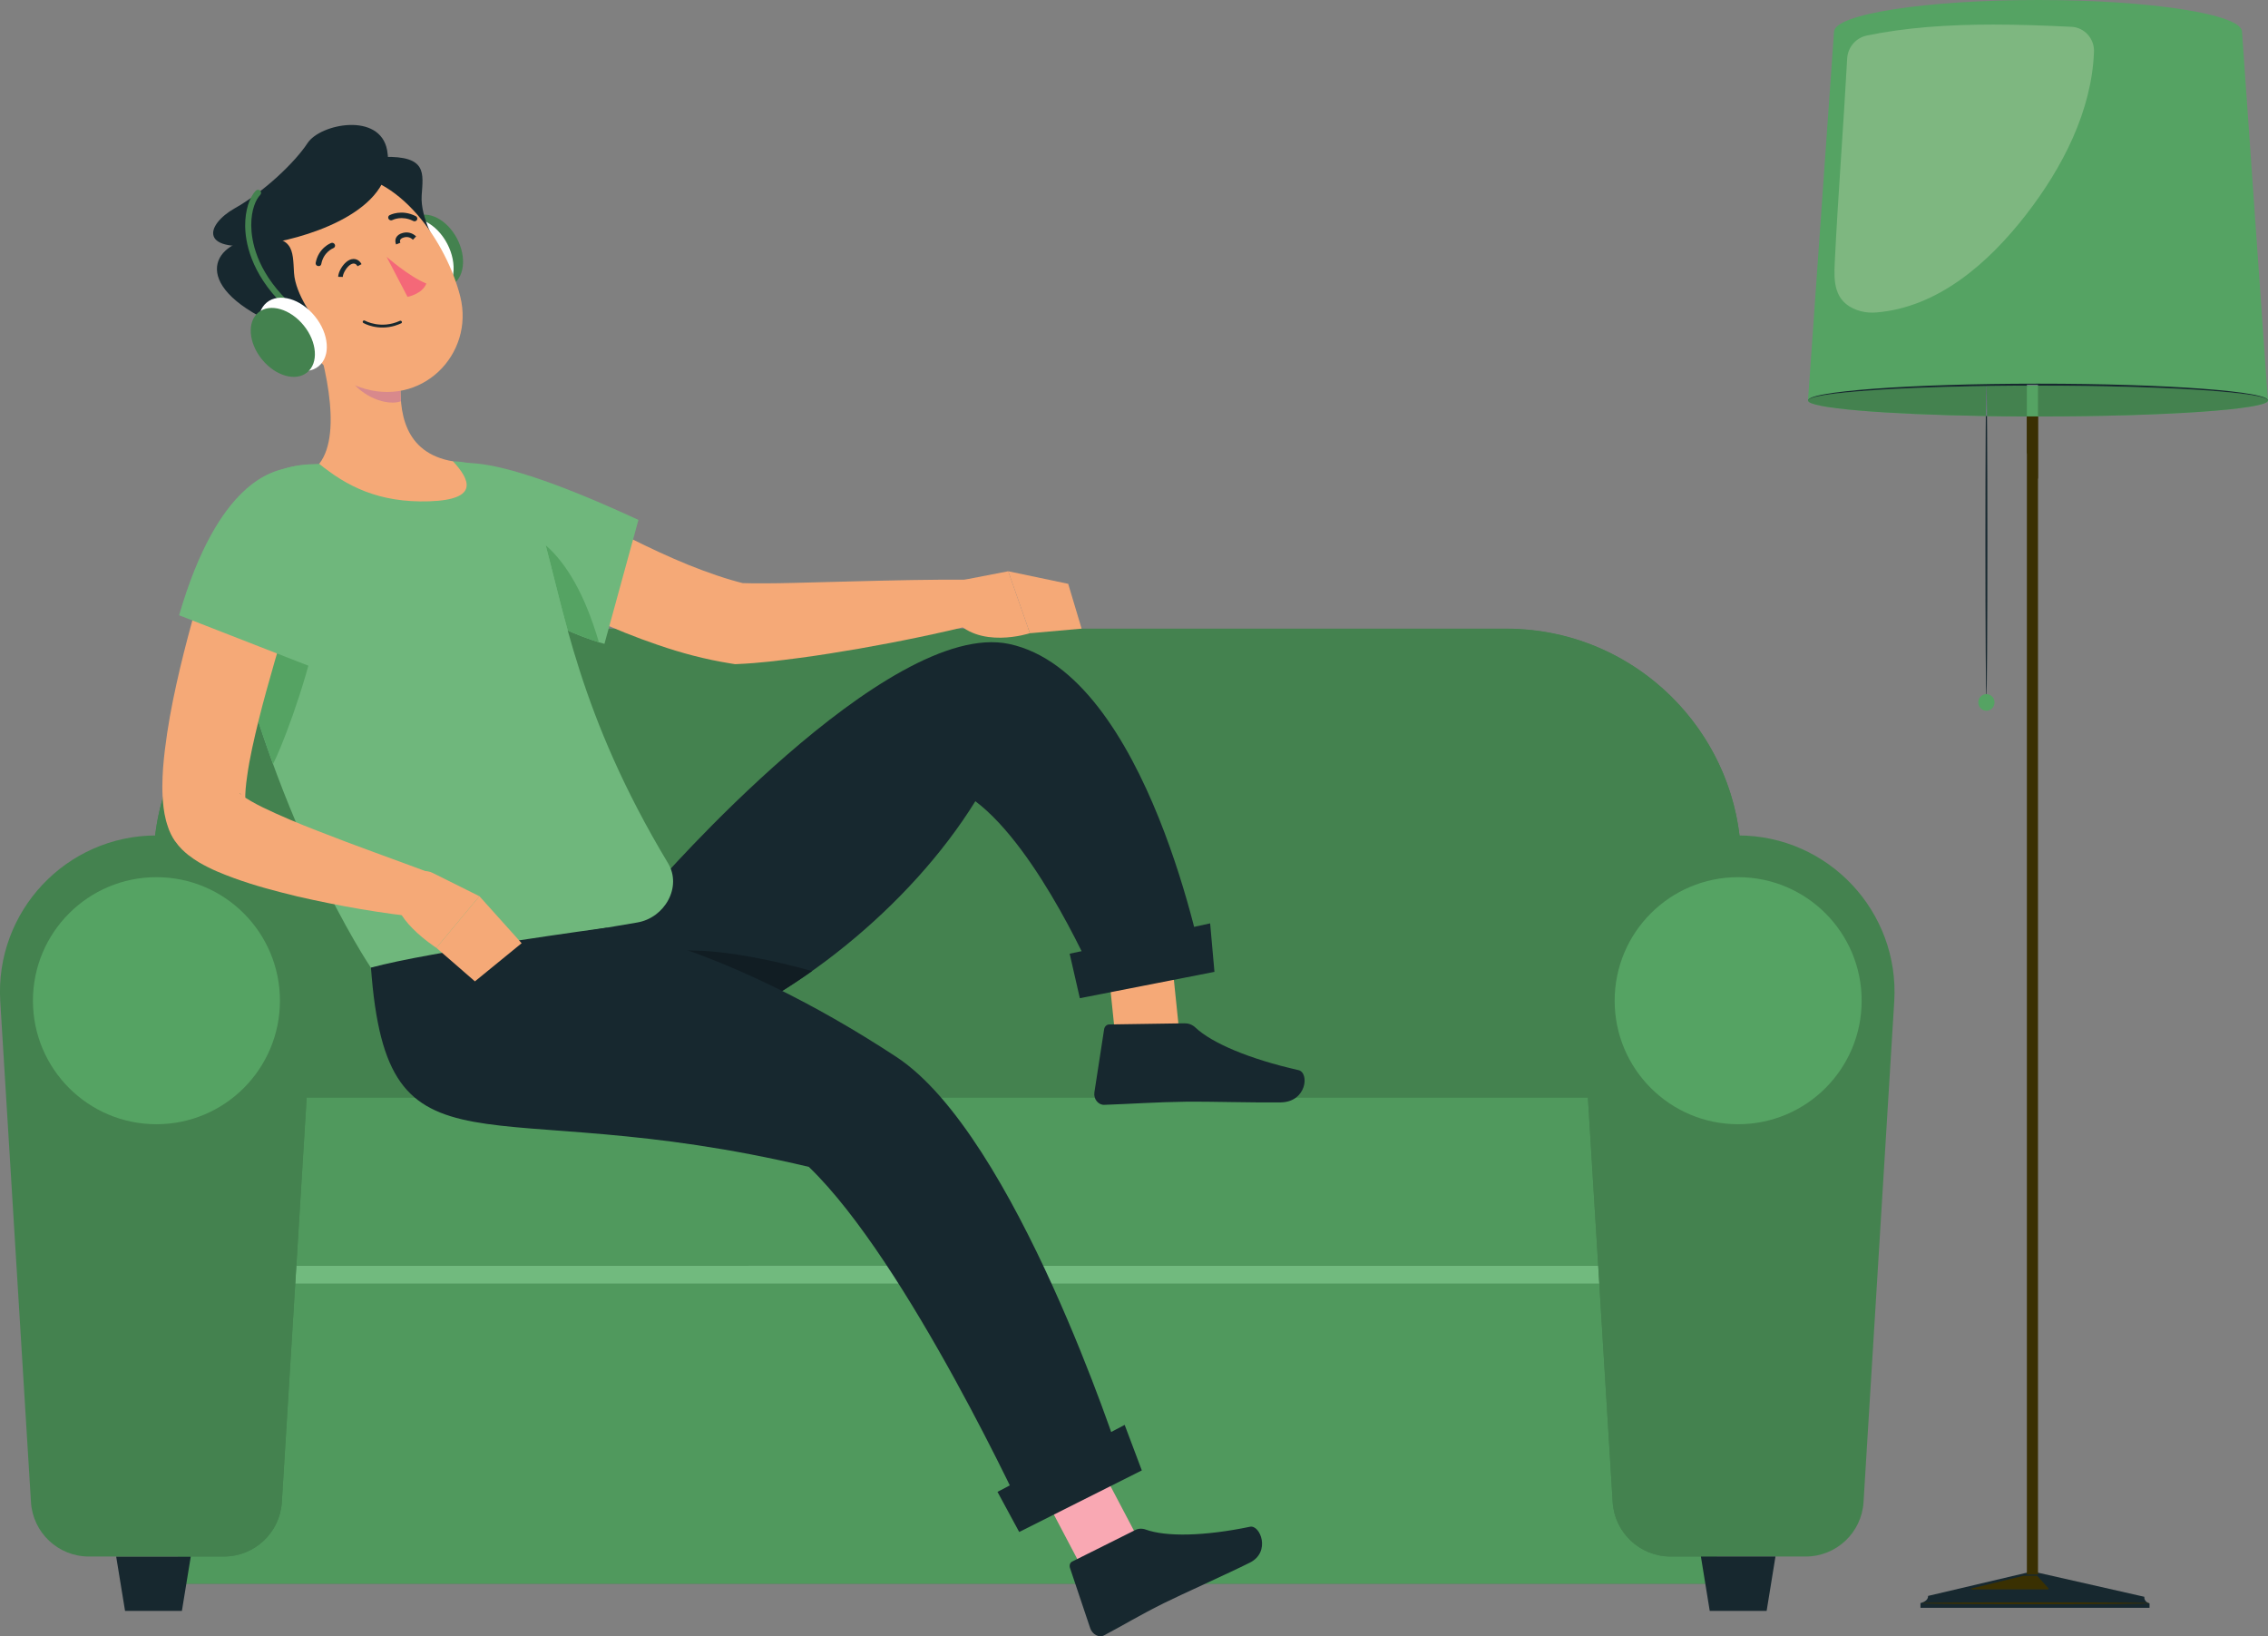 <?xml version="1.0" encoding="UTF-8"?>
<svg id="katman_2" data-name="katman 2" xmlns="http://www.w3.org/2000/svg" viewBox="0 0 436.53 314.88">
  <rect x="0" y="0" width="436.53" height="314.88" fill="#808080" stroke="none"/>
  <defs>
    <style>
      .cls-1 {
        fill: #244d9b;
      }

      .cls-1, .cls-2, .cls-3, .cls-4, .cls-5, .cls-6, .cls-7, .cls-8, .cls-9, .cls-10, .cls-11, .cls-12, .cls-13, .cls-14, .cls-15, .cls-16, .cls-17, .cls-18, .cls-19, .cls-20, .cls-21 {
        stroke-width: 0px;
      }

      .cls-2 {
        fill: #3a3002;
      }

      .cls-3 {
        fill: #6fb77c;
      }

      .cls-4 {
        fill: #50995d;
      }

      .cls-5 {
        fill: #e7e8e5;
      }

      .cls-6 {
        fill: #e2e2e0;
      }

      .cls-7 {
        fill: #fff5dd;
        opacity: .24;
      }

      .cls-8 {
        fill: #fafaf9;
      }

      .cls-9 {
        fill: #44824f;
      }

      .cls-10 {
        fill: #fff;
      }

      .cls-11 {
        fill: #17282f;
      }

      .cls-12 {
        fill: #d8898c;
      }

      .cls-13 {
        fill: #111d23;
      }

      .cls-14 {
        fill: #c3c5c2;
      }

      .cls-15 {
        fill: #71ba7e;
      }

      .cls-16 {
        fill: #f9a8b3;
      }

      .cls-17 {
        fill: #f5a977;
      }

      .cls-18 {
        fill: #6c7a7f;
      }

      .cls-19 {
        fill: #f46878;
      }

      .cls-20 {
        fill: #ededeb;
      }

      .cls-21 {
        fill: #55a363;
      }
    </style>
  </defs>
  <g id="katman_1" data-name="katman 1">
    <path class="cls-11" d="m371.11,307.11l19.01-4.47h2.14l20.47,4.64s-.16.91,1,1.29v.83h-44.09v-.91s1.15-.23,1.42-1.01l.05-.38Z"/>
    <rect class="cls-2" x="390.12" y="74.02" width="2.14" height="228.97"/>
    <path class="cls-2" d="m392.26,92.18l-2.14-5.07v-12.9c.71,0,1.43,0,2.14,0v17.97Z"/>
    <path class="cls-2" d="m394.15,305.85h-14.68c-.1,0-.12-.15-.02-.17l10.05-2.45h.02s2.54,0,2.54,0l.06.03,2.13,2.37c.08.09.02.23-.1.23Z"/>
    <path class="cls-2" d="m413.77,308.52c0,.1-9.82.19-21.92.19s-21.92-.08-21.92-.19,9.81-.18,21.92-.18,21.92.08,21.92.18Z"/>
    <path class="cls-2" d="m392.26,302.62c0,.1-.48.18-1.08.18s-1.08-.08-1.08-.18.48-.19,1.08-.19,1.08.08,1.08.19Z"/>
    <path class="cls-21" d="m431.54,6.12c0-3.38-17.58-6.12-39.27-6.12s-39.04,2.71-39.26,6.06h-.01l-5.01,71.02h88.52l-4.98-70.96Z"/>
    <path class="cls-21" d="m436.53,77.08c0,1.69-19.82,3.06-44.26,3.06s-44.26-1.37-44.26-3.06,19.82-3.06,44.26-3.06,44.26,1.37,44.26,3.06Z"/>
    <path class="cls-11" d="m382.33,134.15c-.1,0-.19-13.46-.19-30.05s.08-30.05.19-30.05.19,13.45.19,30.05-.08,30.05-.19,30.05Z"/>
    <path class="cls-21" d="m383.89,135.17c0,.89-.7,1.6-1.56,1.6s-1.56-.72-1.56-1.6.7-1.6,1.56-1.6,1.56.72,1.56,1.6Z"/>
    <path class="cls-9" d="m392.26,80.14v-5.93h0c12.32,0,23.48.33,31.53.86,4.03.27,7.28.58,9.51.94,1.11.18,1.97.37,2.52.57.28.1.48.21.58.31.11.1.1.19.11.19h0c0,1.69-19.82,3.06-44.26,3.06Z"/>
    <path class="cls-9" d="m390.12,80.14c-2.63,0-5.2-.03-7.68-.07-.03-3.07-.06-5.12-.09-5.78,2.52-.04,5.11-.06,7.77-.07v5.93Z"/>
    <path class="cls-9" d="m382.22,80.06c-19.6-.32-34.21-1.53-34.21-2.98.01,0,0-.09.11-.19.1-.1.31-.21.58-.31.55-.2,1.41-.39,2.52-.57,2.23-.36,5.48-.67,9.51-.94,5.82-.38,13.25-.66,21.58-.79-.03.66-.06,2.71-.09,5.78Z"/>
    <path class="cls-18" d="m382.44,80.06c-.07,0-.15,0-.22,0,.02-3.07.05-5.12.09-5.78.02,0,.03,0,.05,0,.03.66.06,2.72.09,5.78Z"/>
    <path class="cls-11" d="m436.53,77.08s0-.09-.11-.19c-.1-.1-.3-.21-.58-.31-.55-.2-1.41-.39-2.52-.57-2.23-.36-5.48-.67-9.51-.94-8.06-.53-19.21-.86-31.53-.86-12.33,0-23.48.33-31.54.86-4.03.27-7.28.58-9.51.94-1.11.18-1.97.37-2.52.57-.28.1-.48.21-.58.31-.11.1-.1.19-.11.19,0,0-.02-.09.08-.22.1-.12.31-.24.58-.36.56-.23,1.41-.44,2.53-.64,2.23-.4,5.48-.76,9.51-1.06,8.06-.6,19.23-.97,31.56-.97,12.33,0,23.49.37,31.55.97,4.03.3,7.29.66,9.51,1.06,1.11.2,1.97.42,2.53.64.28.11.48.24.58.36.11.12.09.22.08.22Z"/>
    <path class="cls-18" d="m390.12,74.21v-.19h2.14v.19c-.72,0-1.43,0-2.14,0Z"/>
    <path class="cls-7" d="m360.37,60.16c-1,0-2-.15-2.95-.5-4.5-1.62-4.45-5.59-4.28-9.1.62-12.79,1.69-26.36,2.39-39.28.12-2.19,1.68-4,3.78-4.44,7.47-1.55,15.58-2.11,24.34-2.11,4.82,0,9.84.17,15.07.43,2.47.12,4.41,2.26,4.32,4.8-.43,11.37-6.04,22.26-13.03,31.29-7.29,9.41-16.98,17.87-28.78,18.87-.29.02-.57.04-.86.04Z"/>
    <rect class="cls-5" x="267.65" y="295.39" width="10.23" height=".29"/>
    <rect class="cls-5" x="42.9" y="288.21" width="110.19" height=".29"/>
    <rect class="cls-6" x="144.09" y="119.05" width="35.92" height="154.21"/>
    <rect class="cls-6" x="59.08" y="124.71" width="85.68" height="112.38"/>
    <path class="cls-8" d="m78.24,139.2c0,3.35-2.71,6.06-6.07,6.06s-6.07-2.71-6.07-6.06,2.71-6.07,6.07-6.07,6.07,2.72,6.07,6.07Z"/>
    <path class="cls-8" d="m47.47,139.2c0,3.35-2.72,6.06-6.07,6.06s-6.07-2.71-6.07-6.06,2.72-6.07,6.07-6.07,6.07,2.72,6.07,6.07Z"/>
    <polygon class="cls-20" points="143.22 273.26 150.05 273.26 150.05 253.86 136.07 253.86 143.22 273.26"/>
    <polygon class="cls-20" points="228.81 273.26 222.9 273.26 222.9 256.44 235.01 256.44 228.81 273.26"/>
    <rect class="cls-6" x="227.49" y="129.57" width="74.25" height="112.34"/>
    <path class="cls-8" d="m322.32,183.09c0,2.9-2.35,5.26-5.26,5.26s-5.26-2.35-5.26-5.26,2.35-5.26,5.26-5.26,5.26,2.35,5.26,5.26Z"/>
    <path class="cls-8" d="m295.64,183.09c0,2.9-2.35,5.26-5.26,5.26s-5.26-2.35-5.26-5.26,2.35-5.26,5.26-5.26,5.26,2.35,5.26,5.26Z"/>
    <rect class="cls-9" x="34.25" y="243.55" width="296.16" height="61.21"/>
    <path class="cls-4" d="m330.41,304.76H34.25v-5.24h8.87c5.89,0,10.77-4.59,11.13-10.47l2.58-42.04h250.99l2.58,42.04c.36,5.88,5.24,10.47,11.13,10.47h8.87v5.24Z"/>
    <path class="cls-9" d="m34.25,216.64h296.16l4.5-46.01c2.6-26.61-18.31-49.66-45.04-49.66H74.8c-26.73,0-47.64,23.05-45.04,49.66l4.5,46.01Z"/>
    <path class="cls-9" d="m305.63,211.24H59.03l1.14-18.5c1.06-17.32-12.7-31.96-30.06-31.96-.08,0-.17,0-.25,0,1.47-12.25,7.88-23.1,17.27-30.36.6,2.07,1.21,4.1,1.84,6.07,1.17,3.7,2.37,7.22,3.59,10.55t0,0c9.08,24.81,18.84,39.19,18.84,39.19l18.01-3.05c2.72,14.42,12.06,20.4,24.2,20.4s25.83-5.5,39.22-14.33c1.16-.76,2.32-1.55,3.46-2.36,0,0,0,0,0,0,12.33-8.75,23.72-20.23,31.44-32.69,12.39,9.35,23.24,34.85,23.24,34.85l20.77-2.38s-10.68-57.03-37.51-62.73c-1.08-.23-2.2-.34-3.36-.34-20.16,0-51.99,32.91-61.78,43.58-.14-.36-.32-.72-.52-1.06-10.79-17.94-15.9-32.56-19.29-44.76,1.95.87,3.63,1.49,4.87,1.9,1.38.46,2.21.67,2.21.67l.8-2.93h1.16c2.74,1.15,5.53,2.22,8.4,3.19,4.37,1.5,8.92,2.73,13.76,3.51l.99.16.48-.02c4.29-.19,8.1-.68,11.98-1.19,3.85-.51,7.66-1.14,11.45-1.78,3.79-.68,7.57-1.39,11.33-2.17,2.55-.54,5.08-1.09,7.62-1.69h105.55c23.36,0,42.28,17.61,44.94,39.8-.08,0-.17,0-.25,0-17.36,0-31.12,14.63-30.06,31.96l1.14,18.5Z"/>
    <polygon class="cls-15" points="307.83 247.02 56.84 247.02 57.05 243.55 307.62 243.55 307.83 247.02"/>
    <rect class="cls-9" x="34.25" y="211.24" width="296.16" height="32.31"/>
    <polygon class="cls-4" points="307.62 243.55 57.05 243.55 59.03 211.24 305.63 211.24 307.62 243.55"/>
    <path class="cls-9" d="m334.55,160.77c-17.36,0-31.12,14.63-30.06,31.96l5.91,96.33c.36,5.88,5.24,10.47,11.13,10.47h26.02c5.9,0,10.77-4.59,11.13-10.47l5.91-96.33c1.06-17.32-12.7-31.96-30.06-31.96Z"/>
    <path class="cls-21" d="m334.55,216.34c-13.13,0-23.77-10.64-23.77-23.77s10.64-23.77,23.77-23.77,23.77,10.64,23.77,23.77-10.64,23.77-23.77,23.77Z"/>
    <polygon class="cls-11" points="329.08 310 340.03 310 341.73 299.53 327.38 299.53 329.08 310"/>
    <polygon class="cls-11" points="24.07 310 35.01 310 36.72 299.53 22.36 299.53 24.07 310"/>
    <path class="cls-9" d="m30.11,160.77c-17.36,0-31.12,14.63-30.06,31.96l5.91,96.33c.36,5.88,5.24,10.47,11.13,10.47h26.02c5.89,0,10.77-4.59,11.13-10.47l5.91-96.33c1.06-17.32-12.7-31.96-30.06-31.96Z"/>
    <path class="cls-21" d="m30.11,216.34c-13.13,0-23.77-10.64-23.77-23.77s10.64-23.77,23.77-23.77,23.77,10.64,23.77,23.77-10.64,23.77-23.77,23.77Z"/>
    <path class="cls-17" d="m100,91.57c1.59.99,3.44,2.09,5.19,3.13,1.78,1.04,3.56,2.09,5.36,3.1,3.59,2.04,7.23,3.98,10.87,5.83,3.65,1.83,7.33,3.54,11.02,5.05,3.69,1.48,7.38,2.78,10.97,3.65l-1.47-.14c3.32.11,7.12.08,10.83-.02l11.3-.29c7.57-.19,15.19-.39,22.83-.32l1.06,8.5c-3.75.98-7.49,1.8-11.25,2.59-3.76.79-7.54,1.5-11.33,2.17-3.79.64-7.6,1.28-11.45,1.78-3.88.51-7.68,1-11.98,1.19l-.48.02-.99-.16c-4.84-.78-9.4-2.01-13.76-3.51-4.38-1.48-8.59-3.2-12.68-5.07-4.11-1.86-8.09-3.91-12-6.06-1.95-1.09-3.89-2.19-5.8-3.35-1.94-1.17-3.75-2.32-5.76-3.67l9.53-14.44Z"/>
    <path class="cls-3" d="m84.69,94.39c-1.86-7.58,8.45-8.11,38.19,5.66l-6.54,23.85s-25.96-6.39-31.65-29.51Z"/>
    <path class="cls-1" d="m114.14,123.24c-1.24-.41-2.92-1.03-4.87-1.9,0,0,0,0,0,0,1.95.87,3.63,1.49,4.87,1.91Z"/>
    <path class="cls-21" d="m115.26,123.57c-.11-.04-.21-.06-.33-.08l-.15-.05c-.2-.06-.41-.13-.64-.21-1.24-.41-2.92-1.04-4.87-1.91-1.67-6.01-2.93-11.44-4.24-16.39,3.93,3.39,7.54,9.4,10.23,18.63Z"/>
    <polygon class="cls-17" points="215.32 205.86 227.53 203.93 224.31 172.8 212.11 174.72 215.32 205.86"/>
    <path class="cls-11" d="m228.08,196.92l-14.57.22c-.5,0-.92.4-1,.95l-1.87,12.13c-.19,1.26.75,2.43,1.9,2.39,4.8-.16,9.89-.53,15.94-.61,3.72-.05,12.88.21,18.02.14,5.03-.07,5.55-5.73,3.42-6.21-9.54-2.16-16.67-5.22-19.83-8.19-.57-.54-1.29-.82-2.03-.81Z"/>
    <path class="cls-11" d="m126.13,170.45s44.7-51.5,68.1-46.53c26.83,5.7,37.51,62.73,37.51,62.73l-20.77,2.38s-10.86-25.5-23.24-34.85c-25.39,40.98-90.33,71.28-98.32,28.98,10.66-4.3,36.72-12.71,36.72-12.71Z"/>
    <polygon class="cls-11" points="233.75 187.02 207.84 192.09 205.88 183.53 232.92 177.69 233.75 187.02"/>
    <path class="cls-17" d="m184.06,111.86l10-1.93,4.17,11.92s-9.99,3.31-14.85-2.98l.68-7.02Z"/>
    <polygon class="cls-17" points="205.6 112.35 208.18 120.97 198.23 121.86 194.06 109.93 205.6 112.35"/>
    <path class="cls-3" d="m71.39,186.22s-19.48-28.7-28.99-74.95c-2.25-10.94,5.81-21.32,16.97-21.91,9.37-.49,19.35-.62,27.41-.59,8.1.03,15.2,5.4,17.43,13.18,4.39,15.39,7.15,35.54,24.36,64.14,2.76,4.59-.63,10.54-5.91,11.43l-51.26,8.69Z"/>
    <path class="cls-1" d="m52.55,147.03c-1.22-3.33-2.42-6.85-3.59-10.55,1.17,3.69,2.38,7.21,3.59,10.54t0,0Z"/>
    <path class="cls-14" d="m42.21,110.16c-.23-1.54-.26-3.06-.11-4.53,0-.01.02-.03.03-.04-.16,1.49-.15,3.02.08,4.57Z"/>
    <path class="cls-21" d="m52.55,147.02c-1.22-3.33-2.42-6.85-3.59-10.54-2.43-7.71-4.7-16.19-6.58-25.35-.07-.32-.12-.65-.17-.97-.22-1.55-.24-3.08-.08-4.57,5.78-8.04,11.01-10,13.3-10,.31,0,.57.04.76.1,15.19,4.79-1.11,46.64-3.64,51.34Z"/>
    <path class="cls-1" d="m152.83,189.24c1.16-.76,2.31-1.55,3.46-2.36,0,0,0,0,0,0-1.15.81-2.3,1.6-3.46,2.36Z"/>
    <path class="cls-13" d="m126.52,201.65c-7.08-5.5-8.25-10.36-7.83-11.86,1.42-5.11,7.05-6.88,14.11-6.88s16.19,1.9,23.49,3.96c-1.15.81-2.3,1.6-3.46,2.36-8.75,5.75-17.83,10.1-26.31,12.41Z"/>
    <path class="cls-17" d="m59.2,59.86c3.06,8.32,6.98,23.37,2.24,29.4,5.23,4.25,11.41,7.53,21.18,7.21s7.77-4.23,4.58-7.69c-9.5-1.61-10.48-9.61-10.02-16.27l-17.97-12.65Z"/>
    <path class="cls-14" d="m77.16,72.5l-2.52-1.78,2.52,1.78h0Zm0,4.71c-.03-.32-.05-.63-.06-.95.02.32.04.63.08.95,0,0,0,0-.01,0Z"/>
    <path class="cls-12" d="m75.48,77.47c-3.51,0-7.92-2.89-8.79-6.08-.51-1.86-.31-5.48-.16-6.37l8.11,5.71,2.52,1.78c-.09,1.25-.12,2.52-.05,3.76.01.32.03.64.06.95-.52.18-1.09.26-1.69.26Z"/>
    <path class="cls-9" d="m78.79,50.73c1.9,3.64,5.5,5.52,8.04,4.19,2.54-1.33,3.05-5.35,1.14-9-1.9-3.64-5.5-5.52-8.04-4.19-2.54,1.33-3.05,5.35-1.14,9Z"/>
    <path class="cls-10" d="m76.32,52.02c2.02,3.87,5.85,5.87,8.55,4.46,2.7-1.41,3.24-5.69,1.22-9.56-2.02-3.87-5.85-5.87-8.55-4.46-2.7,1.41-3.24,5.69-1.22,9.56Z"/>
    <path class="cls-11" d="m79.3,48.67l4.84-1.4s-3.26-5.31-2.98-9.63c.28-4.31,1.1-7.64-7.29-7.45-8.39.19-13.08,8.55,5.43,18.48Z"/>
    <path class="cls-17" d="m52.54,56.04c5.87,9.73,8.8,15.7,16.68,18.46,11.85,4.15,22.15-6.28,19.37-17.42-2.5-10.02-11.67-24.25-23.82-23.61-11.97.63-18.1,12.84-12.23,22.57Z"/>
    <path class="cls-11" d="m51.56,46.87c9.2-1.47,24.98-6.99,22.95-17.97-1.37-7.37-12.86-5.1-15.31-1.37-2.44,3.73-8.42,9.41-14.01,12.55-5.59,3.14-7.36,8.98,6.37,6.79Z"/>
    <path class="cls-11" d="m56.14,63.67l4.62-2s-3.9-4.86-4.17-9.17c-.26-4.31.13-7.72-8.17-6.47-8.3,1.24-11.89,10.13,7.71,17.65Z"/>
    <path class="cls-9" d="m54.9,58.84c-.15,0-.3-.05-.41-.17-6.32-6.22-7.29-12.24-7.3-15.27-.01-2.85.78-5.42,2.06-6.71.23-.23.6-.23.83,0,.23.23.23.6,0,.83-.8.81-1.74,2.83-1.72,5.87.02,2.85.94,8.52,6.95,14.44.23.23.23.6,0,.83-.11.12-.27.17-.42.17Z"/>
    <path class="cls-16" d="m52.79,68.3c2.3,1.58,5.11,2.01,7.35,1.64,3.37-.56,3.48-3.83,1.22-6.17-2.03-2.11-6.22-4.35-8.97-2.59-2.71,1.74-2.23,5.3.4,7.11Z"/>
    <path class="cls-10" d="m60.62,60.88c2.75,3.39,3.06,7.7.7,9.61-2.36,1.92-6.51.72-9.26-2.68-2.75-3.39-3.06-7.7-.7-9.61,2.36-1.92,6.51-.72,9.26,2.68Z"/>
    <path class="cls-9" d="m58.46,62.63c2.59,3.19,2.88,7.24.66,9.04-2.22,1.8-6.12.67-8.71-2.52-2.59-3.19-2.88-7.24-.66-9.04,2.22-1.8,6.12-.67,8.71,2.52Z"/>
    <path class="cls-11" d="m65.97,53.29l-.88-.02c.02-.89.76-2.21,1.61-2.89.71-.57,1.31-.59,1.7-.51.5.1.92.45,1.19.96l-.78.41c-.1-.2-.29-.45-.59-.51-.28-.06-.62.06-.96.33-.7.56-1.27,1.66-1.28,2.23Z"/>
    <path class="cls-11" d="m76.23,47.03c-.23-.58-.12-1.02.01-1.29.22-.44.67-.76,1.31-.92.92-.24,1.83,0,2.54.67l-.61.64c-.34-.32-.9-.66-1.7-.45-.38.1-.64.26-.74.47-.08.15-.07.33.02.56l-.82.33Z"/>
    <path class="cls-19" d="m74.41,49.42s4.36,3.83,7.65,5.14c-.78,2.03-3.62,2.57-3.62,2.57l-4.03-7.71Z"/>
    <path class="cls-11" d="m76.08,62.66c-3.4,1.04-6.01-.43-6.13-.5-.13-.08-.18-.24-.1-.37.08-.12.24-.16.38-.09.03.02,3.06,1.72,6.73.04.14-.06.3,0,.37.13.07.13.02.29-.12.35-.38.18-.76.32-1.13.43Z"/>
    <path class="cls-11" d="m61.49,51.2h-.28c-.3-.05-.5-.33-.45-.62.54-2.87,2.87-3.78,2.97-3.82.28-.11.6.03.72.3.12.27-.01.58-.29.69-.08.03-1.89.76-2.32,3.05-.04.2-.18.34-.36.4Z"/>
    <path class="cls-11" d="m80.05,42.52c-.16.08-.35.09-.52,0-2.18-1.1-3.91-.22-3.99-.18-.26.14-.6.04-.75-.21-.15-.26-.07-.58.19-.72.1-.05,2.3-1.2,5.04.18.27.14.38.46.25.72l-.22.22Z"/>
    <polygon class="cls-16" points="212.32 309.46 222.76 303.11 208.01 275.1 197.57 281.45 212.32 309.46"/>
    <path class="cls-11" d="m218.52,294.43l-12.17,6.08c-.41.2-.57.72-.4,1.24l3.89,11.58c.4,1.2,1.7,1.88,2.63,1.39,3.87-2.04,6.58-3.74,11.51-6.2,3.03-1.52,12.39-5.71,16.58-7.81,4.1-2.05,2-7.31.04-6.91-8.8,1.83-16.13,1.96-20.06.55-.71-.26-1.43-.22-2.03.08Z"/>
    <path class="cls-11" d="m116.7,178.54s22.73,3.12,55.83,24.85c22.93,15.06,42.94,76.85,42.94,76.85l-17.93,12.25s-22.79-49.61-41.86-67.94c-62.7-14.93-81.13,4.59-84.28-38.34,11.08-3.07,45.31-7.68,45.31-7.68Z"/>
    <polygon class="cls-11" points="219.77 282.96 196.17 294.81 191.99 287.09 216.47 274.2 219.77 282.96"/>
    <path class="cls-17" d="m58.02,110.26c-2.3,7.42-4.66,15.07-6.72,22.57-1.04,3.75-1.98,7.51-2.77,11.17-.39,1.83-.73,3.64-.96,5.35-.25,1.68-.4,3.39-.36,4.41,0,.26.02.41.01.49l-.05-.06-.03-.04c-.04-.11-.11-.27-.17-.39-.16-.3-.25-.45-.36-.6-.42-.56-.52-.55-.5-.52.03.06.21.21.42.38.94.71,2.51,1.6,4.1,2.38,3.26,1.57,6.87,3.09,10.52,4.5,7.3,2.88,14.91,5.54,22.39,8.35l-1.88,8.36c-8.25-.83-16.28-2.24-24.41-4.1-4.06-.99-8.12-2.03-12.3-3.56-2.12-.79-4.23-1.59-6.71-3.04-.64-.4-1.28-.81-2.03-1.4-.75-.62-1.58-1.31-2.57-2.71-.24-.36-.48-.72-.73-1.25-.12-.24-.24-.51-.33-.73l-.15-.4c-.21-.56-.34-1.03-.48-1.51-.23-.91-.38-1.76-.47-2.5-.35-3.01-.24-5.35-.09-7.68.18-2.3.46-4.48.78-6.63.64-4.28,1.52-8.4,2.47-12.46,1.95-8.14,4.2-15.97,6.98-23.88l16.39,5.54Z"/>
    <path class="cls-3" d="m55.07,90.09c-2.37.63-13.03,2.24-20.6,28.31l25.64,10s17.75-44.41-5.03-38.32Z"/>
    <path class="cls-17" d="m83.27,167.98l9,4.48-8.28,9.94s-9.45-6.04-7.69-11.16l3.41-2.84c1-.83,2.4-1,3.56-.42Z"/>
    <polygon class="cls-17" points="100.4 181.51 91.41 188.85 83.99 182.4 92.27 172.46 100.4 181.51"/>
  </g>
</svg>